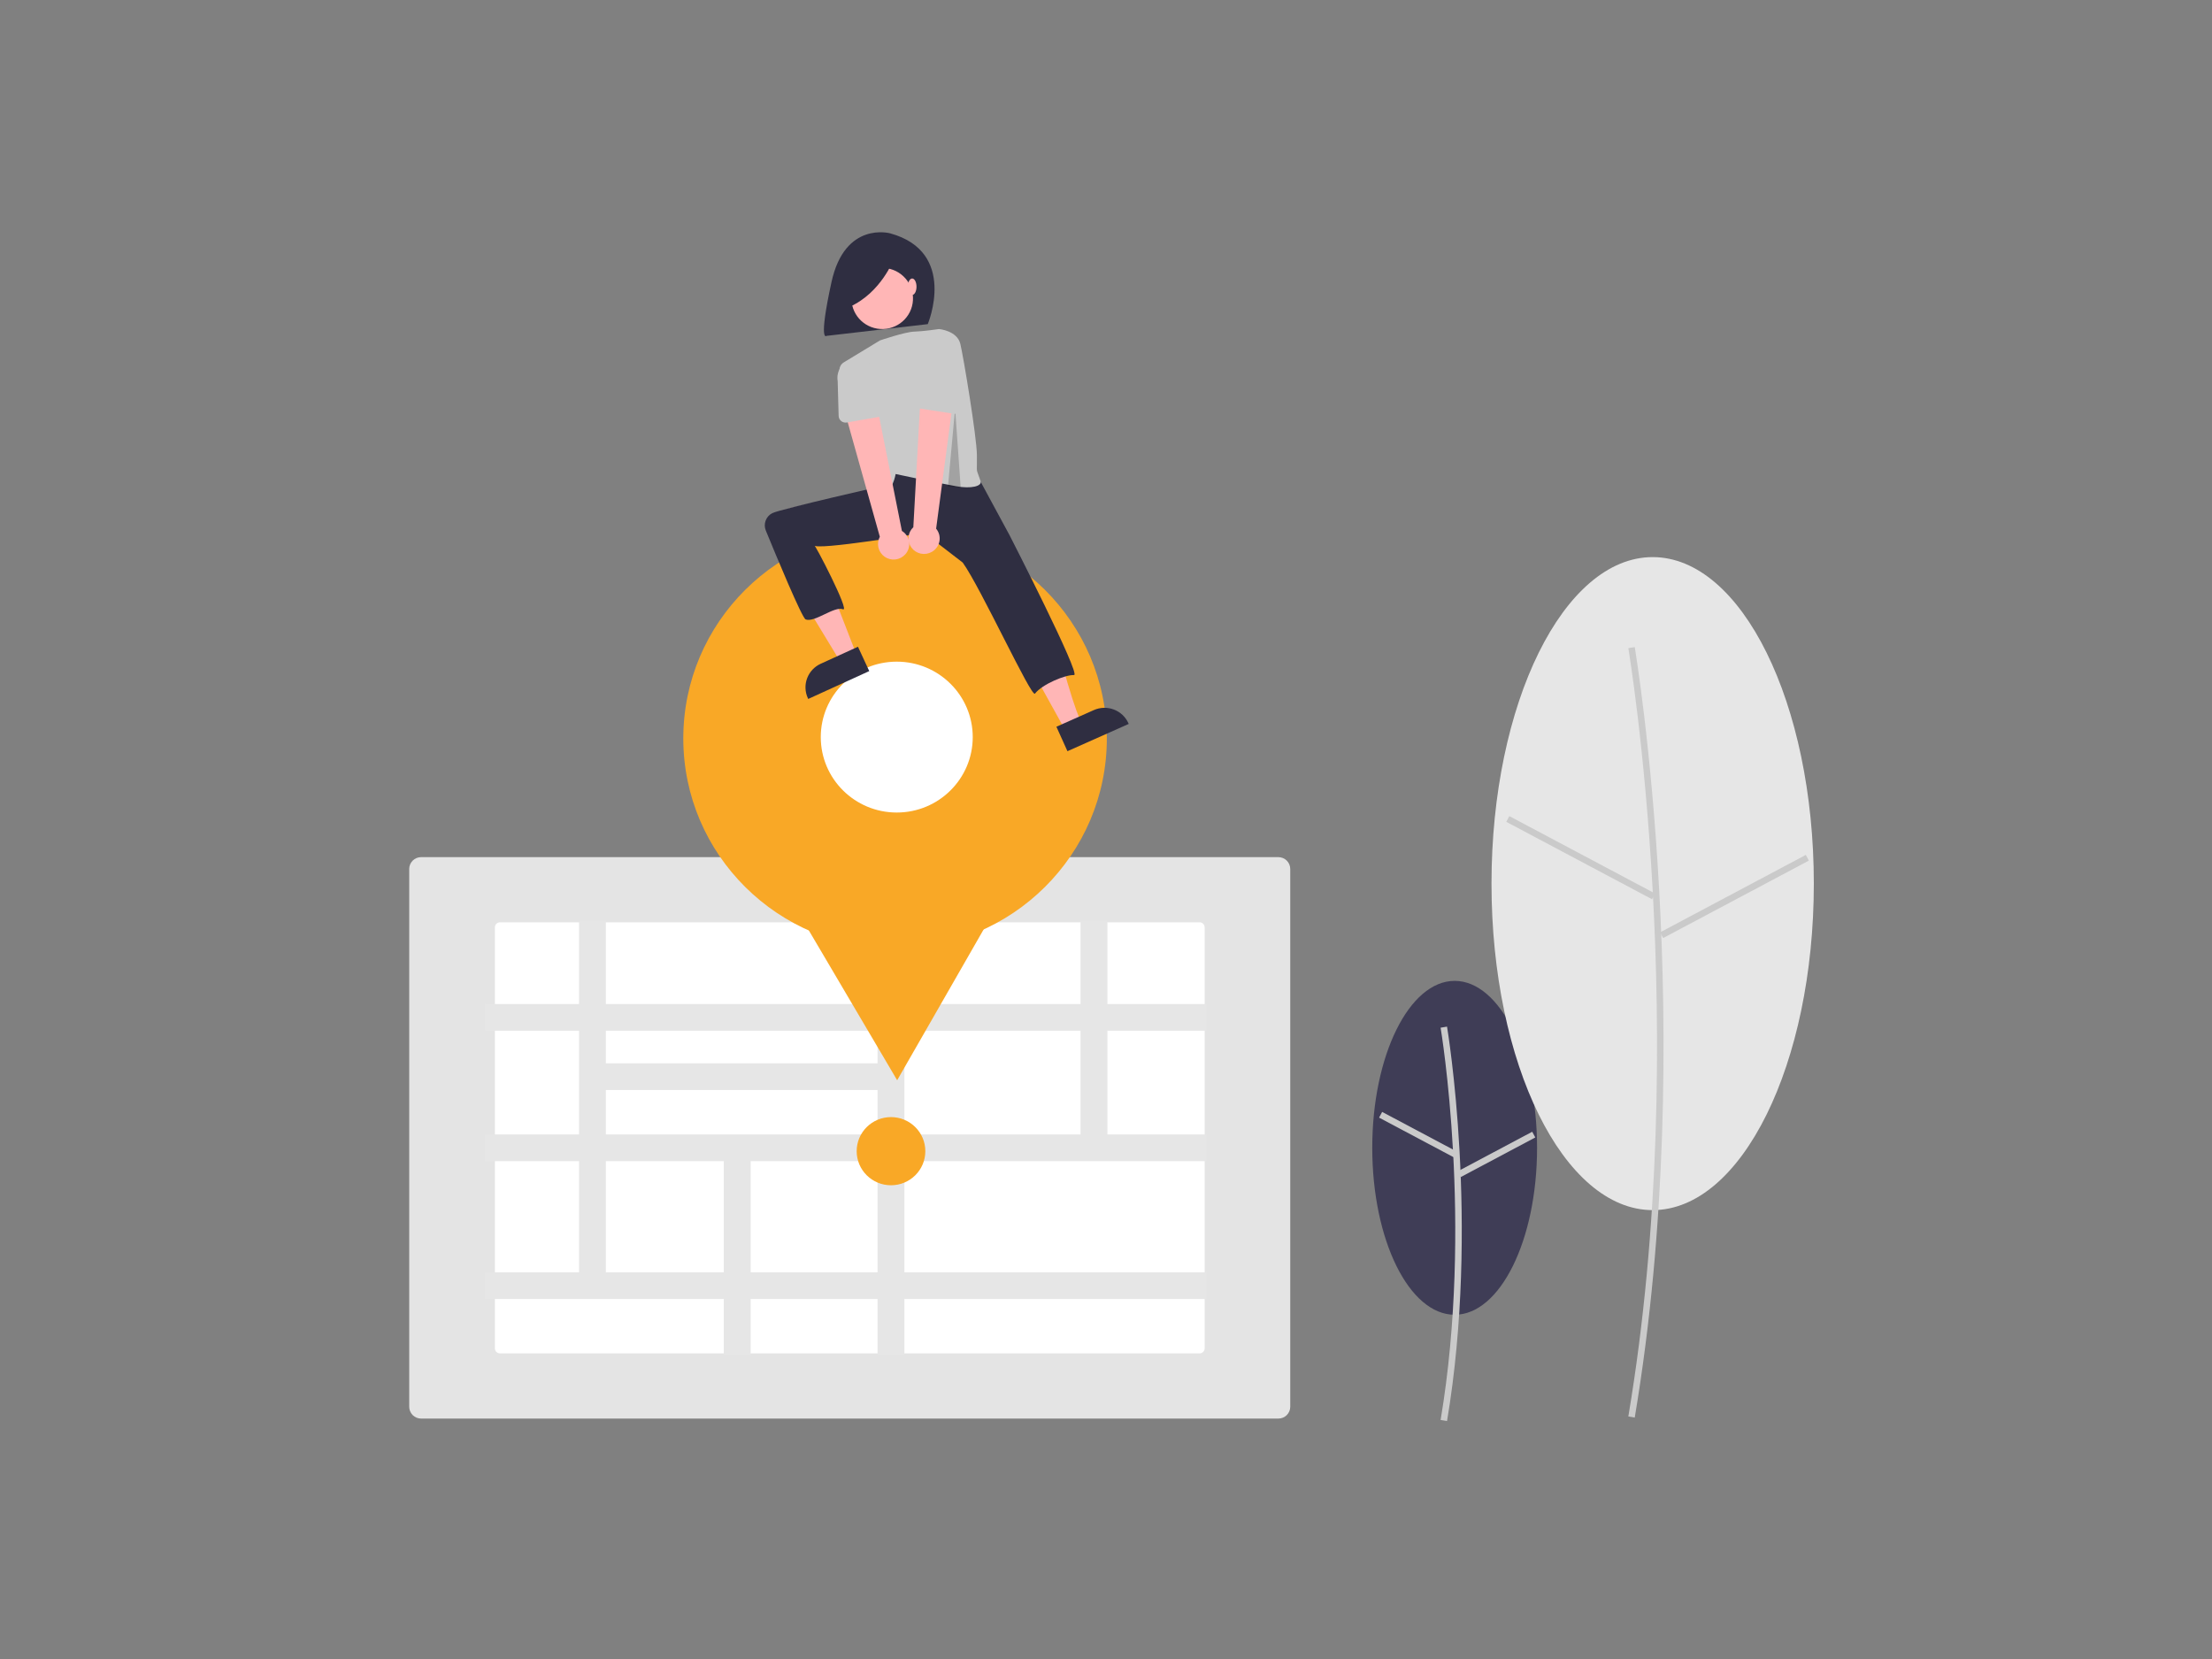 <svg width="200" height="150" viewBox="0 0 200 150" fill="none" xmlns="http://www.w3.org/2000/svg">
<rect x="0" y="0" width="200" height="150" fill="#808080" stroke="none"/>
<path d="M131.524 118.874C135.639 118.874 138.975 112.117 138.975 103.781C138.975 95.445 135.639 88.687 131.524 88.687C127.41 88.687 124.074 95.445 124.074 103.781C124.074 112.117 127.41 118.874 131.524 118.874Z" fill="#3F3D56"/>
<path d="M130.835 128.487C133.818 110.711 130.865 92.999 130.834 92.823L130.254 92.92C130.284 93.096 133.221 110.715 130.254 128.391L130.835 128.487Z" fill="#CACACA"/>
<path d="M124.969 100.535L124.691 101.051L131.428 104.629L131.706 104.113L124.969 100.535Z" fill="#CACACA"/>
<path d="M138.537 102.328L131.801 105.908L132.079 106.423L138.815 102.843L138.537 102.328Z" fill="#CACACA"/>
<path d="M149.427 109.414C157.475 109.414 163.999 96.197 163.999 79.893C163.999 63.589 157.475 50.371 149.427 50.371C141.379 50.371 134.855 63.589 134.855 79.893C134.855 96.197 141.379 109.414 149.427 109.414Z" fill="#E6E6E6"/>
<path d="M147.807 128.169C153.636 93.447 147.866 58.852 147.807 58.507L147.227 58.604C147.285 58.949 153.038 93.451 147.227 128.073L147.807 128.169Z" fill="#CACACA"/>
<path d="M136.469 73.791L136.191 74.306L149.369 81.305L149.646 80.789L136.469 73.791Z" fill="#CACACA"/>
<path d="M163.273 77.297L150.098 84.299L150.376 84.814L163.551 77.812L163.273 77.297Z" fill="#CACACA"/>
<path d="M115.583 128.262H38.075C37.79 128.261 37.517 128.149 37.315 127.949C37.114 127.748 37 127.477 37 127.194V78.565C37 78.282 37.114 78.011 37.315 77.811C37.517 77.611 37.79 77.498 38.075 77.498H115.583C115.868 77.498 116.142 77.611 116.343 77.811C116.545 78.011 116.658 78.282 116.658 78.565V127.194C116.658 127.477 116.545 127.748 116.343 127.949C116.142 128.149 115.868 128.261 115.583 128.262V128.262Z" fill="#E4E4E4"/>
<path d="M45.207 83.39C45.085 83.391 44.968 83.439 44.881 83.525C44.795 83.61 44.746 83.727 44.746 83.848V121.911C44.746 122.033 44.795 122.149 44.881 122.235C44.968 122.321 45.085 122.369 45.207 122.369H108.459C108.581 122.369 108.698 122.321 108.785 122.235C108.871 122.149 108.92 122.033 108.92 121.911V83.848C108.92 83.727 108.871 83.61 108.785 83.525C108.698 83.439 108.581 83.391 108.459 83.39H45.207Z" fill="white"/>
<path d="M109.072 93.194V90.782H100.128V83.238H97.698V90.782H81.773V83.238H79.344V90.782H54.782V83.238H52.353V90.782H43.859V93.194H52.353V102.574H43.859V104.986H52.353V115.036H43.859V117.448H65.444V122.521H67.873V117.448H79.344V122.521H81.773V117.448H109.072V115.036H81.773V104.986H109.072V102.574H100.128V93.194H109.072ZM79.344 93.194V96.142H54.782V93.194H79.344ZM54.782 98.554H79.344V102.574H54.782V98.554ZM54.782 115.036V104.986H65.444V115.036H54.782ZM79.344 115.036H67.873V104.986H79.344V115.036ZM97.698 102.574H81.773V93.194H97.698V102.574Z" fill="#E6E6E6"/>
<path d="M80.561 107.167C82.275 107.167 83.665 105.787 83.665 104.085C83.665 102.383 82.275 101.003 80.561 101.003C78.847 101.003 77.457 102.383 77.457 104.085C77.457 105.787 78.847 107.167 80.561 107.167Z" fill="#F9A826"/>
<path d="M80.929 85.776C91.504 85.776 100.076 77.265 100.076 66.765C100.076 56.265 91.504 47.753 80.929 47.753C70.354 47.753 61.781 56.265 61.781 66.765C61.781 77.265 70.354 85.776 80.929 85.776Z" fill="#F9A826"/>
<path d="M81.118 97.671L75.069 87.41L69.019 77.15L80.993 77.079L92.967 77.007L87.043 87.339L81.118 97.671Z" fill="#F9A826"/>
<path d="M81.081 73.466C84.875 73.466 87.951 70.412 87.951 66.645C87.951 62.878 84.875 59.824 81.081 59.824C77.287 59.824 74.211 62.878 74.211 66.645C74.211 70.412 77.287 73.466 81.081 73.466Z" fill="white"/>
<path d="M80.488 21.098C80.488 21.098 76.391 19.952 75.179 25.51C73.967 31.067 74.737 30.367 74.737 30.367L83.884 29.307C83.884 29.307 86.634 22.788 80.488 21.098Z" fill="#2F2E41"/>
<path d="M74.528 45.48C74.528 45.48 68.347 45.764 69.418 48.173C69.493 48.344 69.564 48.503 69.629 48.652C70.394 50.397 71.275 52.09 72.265 53.719L76.064 59.969L77.447 59.206L73.556 49.165L77.053 48.882L74.528 45.48Z" fill="#FFB6B6"/>
<path d="M90.827 48.032L92.825 52.354C92.825 52.354 94.324 53.842 95.965 59.794C97.606 65.746 97.963 65.533 97.963 65.533L96.341 66.07L89.685 54.054L86.402 49.945L87.401 47.748L90.827 48.032Z" fill="#FFB6B6"/>
<path d="M88.402 43.072L91.273 48.378C91.273 48.378 97.783 61.079 97.11 61.037C96.354 60.989 94.23 61.865 93.578 62.715C93.263 63.125 88.662 53.106 87.046 50.866L83.549 48.173C83.549 48.173 73.621 49.833 73.609 49.293C73.603 49.029 76.896 55.37 76.22 55.089C75.45 54.769 73.639 56.326 72.841 56.004C72.511 55.871 70.184 50.267 69.242 47.971C69.124 47.685 69.117 47.365 69.225 47.074C69.332 46.783 69.544 46.542 69.821 46.399C70.529 46.033 80.368 43.803 80.368 43.803L80.195 42.93L80.909 41.513L88.402 43.072Z" fill="#2F2E41"/>
<path d="M82.514 27.43C82.761 25.923 81.73 24.504 80.213 24.259C78.696 24.015 77.266 25.038 77.02 26.544C76.774 28.051 77.804 29.47 79.321 29.715C80.839 29.959 82.268 28.936 82.514 27.43Z" fill="#FFB6B6"/>
<path d="M88.661 43.498C88.814 43.955 87.819 44.218 86.432 43.961C85.231 43.739 83.918 43.474 82.881 43.26C81.772 43.031 80.979 42.859 80.979 42.859C80.979 42.859 80.693 44.631 79.766 44.418C78.966 44.235 76.578 35.951 75.932 33.662C75.885 33.495 75.894 33.317 75.958 33.155C76.022 32.994 76.138 32.858 76.287 32.767L79.567 30.778C79.567 30.778 81.828 30.007 82.652 29.985C83.477 29.963 84.904 29.751 84.904 29.751C84.904 29.751 86.545 29.892 86.831 31.097C87.116 32.302 88.307 39.444 88.329 41.159C88.353 43.04 88.2 42.125 88.661 43.498Z" fill="#CACACA"/>
<path d="M80.811 23.438C80.811 23.438 79.656 26.474 76.829 27.735L76.367 25.042L80.811 23.438Z" fill="#2F2E41"/>
<path d="M82.475 26.668C82.691 26.668 82.867 26.335 82.867 25.924C82.867 25.514 82.691 25.18 82.475 25.18C82.258 25.18 82.082 25.514 82.082 25.924C82.082 26.335 82.258 26.668 82.475 26.668Z" fill="#FFB6B6"/>
<path d="M78.593 60.678L73.076 63.196L73.044 63.127C72.782 62.561 72.757 61.916 72.975 61.332C73.193 60.748 73.635 60.274 74.204 60.014L74.204 60.014L77.574 58.476L78.593 60.678Z" fill="#2F2E41"/>
<path d="M95.516 65.709L98.9 64.203L98.9 64.203C99.472 63.948 100.122 63.93 100.708 64.151C101.294 64.373 101.767 64.817 102.023 65.384L102.055 65.454L96.514 67.92L95.516 65.709Z" fill="#2F2E41"/>
<path opacity="0.2" d="M86.357 36.939L85.711 43.995L86.859 44.049L86.357 36.939Z" fill="black"/>
<path d="M81.854 50.12C81.991 49.968 82.093 49.788 82.152 49.593C82.212 49.399 82.227 49.193 82.198 48.991C82.169 48.79 82.095 48.597 81.983 48.427C81.87 48.256 81.722 48.112 81.547 48.005L79.065 35.556L76.215 36.639L79.551 48.535C79.389 48.838 79.345 49.19 79.426 49.523C79.508 49.856 79.71 50.148 79.994 50.344C80.278 50.539 80.624 50.624 80.967 50.583C81.31 50.541 81.626 50.377 81.854 50.12Z" fill="#FFB6B6"/>
<path d="M79.694 37.654L76.564 38.202C76.475 38.217 76.384 38.214 76.296 38.191C76.209 38.168 76.127 38.127 76.057 38.07C75.987 38.014 75.93 37.942 75.89 37.862C75.85 37.781 75.829 37.693 75.826 37.603L75.74 34.459C75.662 34.006 75.768 33.541 76.035 33.166C76.302 32.791 76.708 32.536 77.164 32.458C77.62 32.379 78.089 32.484 78.467 32.748C78.846 33.012 79.103 33.414 79.183 33.867L80.182 36.842C80.21 36.927 80.22 37.017 80.21 37.106C80.201 37.196 80.172 37.282 80.125 37.359C80.079 37.436 80.016 37.502 79.942 37.553C79.868 37.604 79.783 37.639 79.694 37.654H79.694Z" fill="#CACACA"/>
<path d="M84.249 49.901C84.428 49.801 84.582 49.663 84.701 49.497C84.821 49.332 84.902 49.142 84.939 48.942C84.977 48.741 84.969 48.535 84.918 48.338C84.866 48.141 84.772 47.957 84.641 47.8L86.311 35.218L83.261 35.336L82.579 47.667C82.328 47.902 82.172 48.221 82.142 48.563C82.112 48.904 82.209 49.245 82.415 49.521C82.621 49.796 82.921 49.987 83.259 50.057C83.597 50.127 83.95 50.072 84.249 49.901V49.901Z" fill="#FFB6B6"/>
<path d="M86.234 37.405L83.093 36.927C83.003 36.914 82.918 36.881 82.842 36.832C82.767 36.782 82.703 36.718 82.655 36.642C82.607 36.565 82.576 36.48 82.564 36.391C82.552 36.302 82.56 36.211 82.587 36.126L83.52 33.12C83.593 32.666 83.844 32.259 84.218 31.989C84.592 31.719 85.059 31.607 85.516 31.678C85.973 31.749 86.383 31.997 86.656 32.367C86.93 32.738 87.043 33.201 86.973 33.655L86.958 36.791C86.958 36.881 86.938 36.969 86.9 37.051C86.862 37.132 86.806 37.205 86.738 37.263C86.669 37.321 86.588 37.364 86.501 37.389C86.414 37.413 86.323 37.419 86.234 37.405V37.405Z" fill="#CACACA"/>
</svg>

